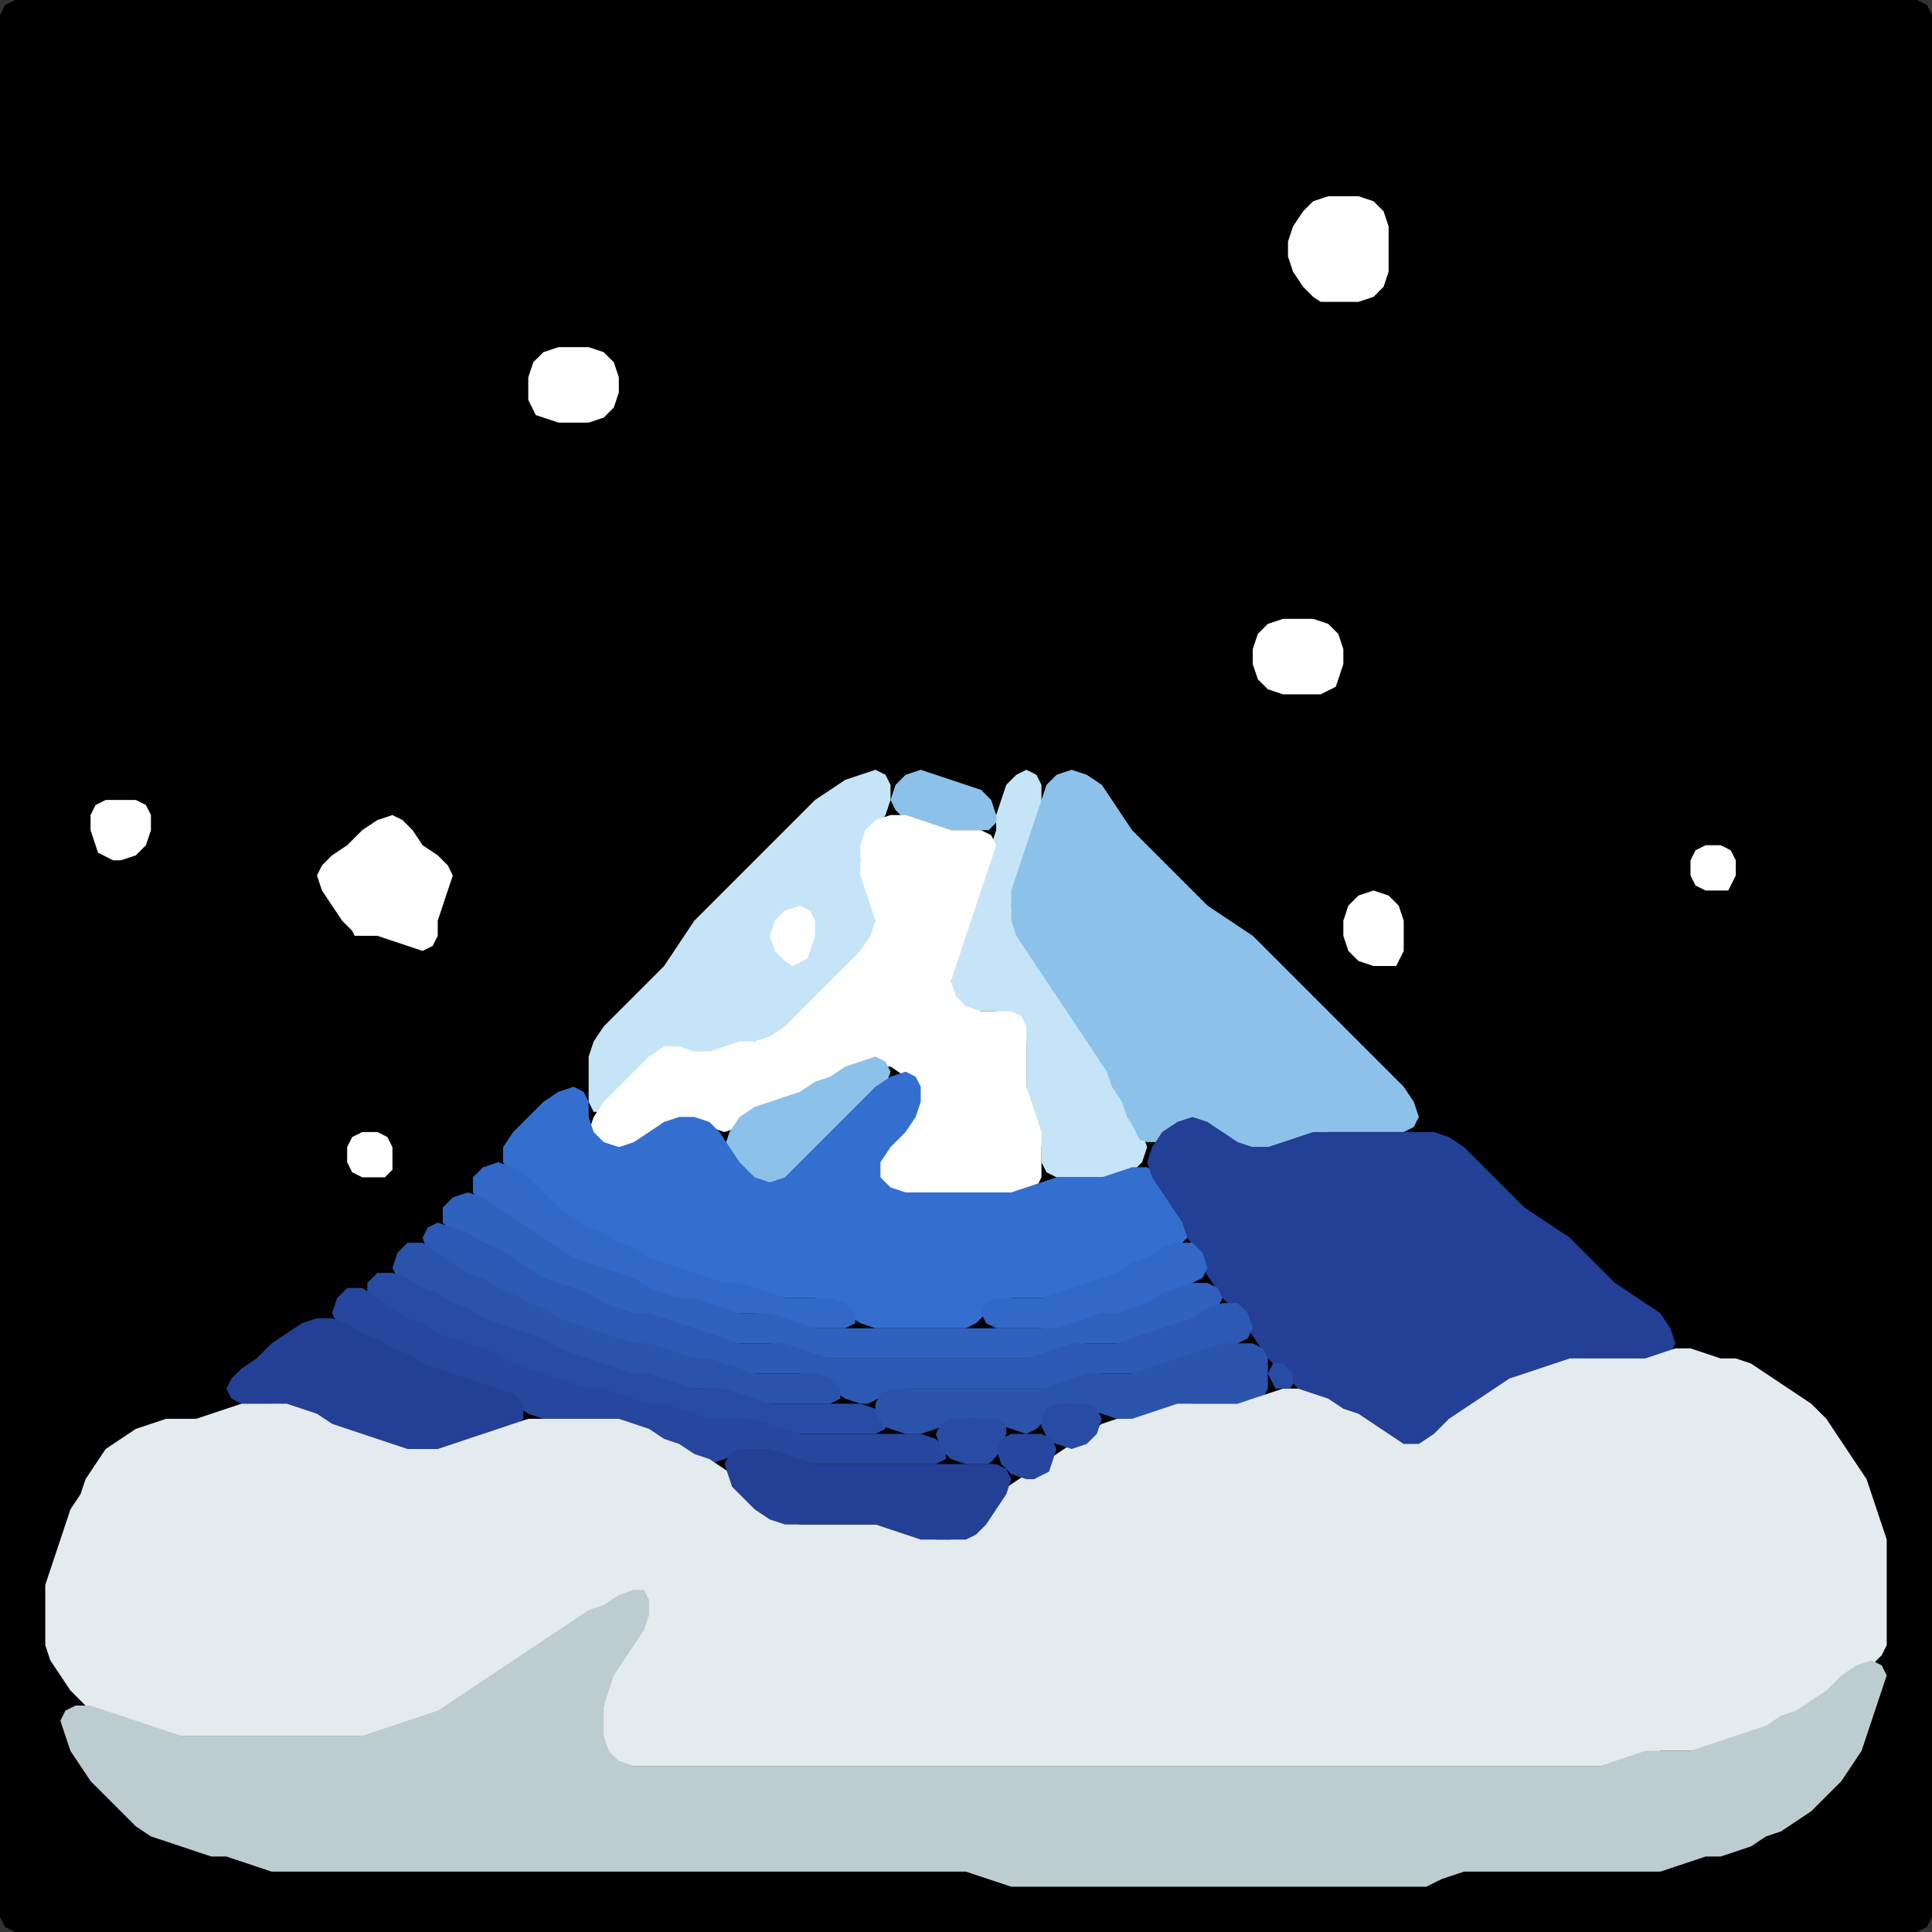 <?xml version="1.0" encoding="UTF-8" standalone="no"?>
<!DOCTYPE svg PUBLIC "-//W3C//DTD SVG 1.1//EN"
"http://www.w3.org/Graphics/SVG/1.1/DTD/svg11.dtd">
<svg width="128" height="128" xmlns="http://www.w3.org/2000/svg" version="1.1">
<rect width="100%" height="100%" fill="#333333" stroke="none"/>
<path d="M 88.5 128.0 L 89.0 128.0 L 90.0 128.0 L 91.0 128.0 L 92.0 128.0 L 93.0 128.0 L 94.0 128.0 L 95.0 128.0 L 96.0 128.0 L 97.0 128.0 L 98.0 128.0 L 99.0 128.0 L 100.0 128.0 L 101.0 128.0 L 102.0 128.0 L 103.0 128.0 L 104.0 128.0 L 105.0 128.0 L 106.0 128.0 L 107.0 128.0 L 108.0 128.0 L 109.0 128.0 L 110.0 128.0 L 111.0 128.0 L 112.0 128.0 L 113.0 128.0 L 114.0 128.0 L 115.0 128.0 L 116.0 128.0 L 117.0 128.0 L 118.0 128.0 L 119.0 128.0 L 120.0 128.0 L 121.0 128.0 L 122.0 128.0 L 123.0 128.0 L 124.0 128.0 L 125.0 128.0 L 126.0 128.0 L 127.0 128.0 L 127.667 127.667 L 128.0 127.0 L 128.0 126.0 L 128.0 125.0 L 128.0 124.0 L 128.0 123.0 L 128.0 122.0 L 128.0 121.0 L 128.0 120.0 L 128.0 119.0 L 128.0 118.0 L 128.0 117.0 L 128.0 116.0 L 128.0 115.0 L 128.0 114.0 L 128.0 113.0 L 128.0 112.0 L 128.0 111.0 L 128.0 110.0 L 128.0 109.0 L 128.0 108.0 L 128.0 107.0 L 128.0 106.0 L 128.0 105.0 L 128.0 104.0 L 128.0 103.0 L 128.0 102.0 L 128.0 101.0 L 128.0 100.0 L 128.0 99.0 L 128.0 98.0 L 128.0 97.0 L 128.0 96.0 L 128.0 95.0 L 128.0 94.0 L 128.0 93.0 L 128.0 92.0 L 128.0 91.0 L 128.0 90.0 L 128.0 89.0 L 128.0 88.0 L 128.0 87.0 L 128.0 86.0 L 128.0 85.0 L 128.0 84.0 L 128.0 83.0 L 128.0 82.0 L 128.0 81.0 L 128.0 80.0 L 128.0 79.0 L 128.0 78.0 L 128.0 77.0 L 128.0 76.0 L 128.0 75.0 L 128.0 74.0 L 128.0 73.0 L 128.0 72.0 L 128.0 71.0 L 128.0 70.0 L 128.0 69.0 L 128.0 68.0 L 128.0 67.0 L 128.0 66.0 L 128.0 65.0 L 128.0 64.0 L 128.0 63.0 L 128.0 62.0 L 128.0 61.0 L 128.0 60.0 L 128.0 59.0 L 128.0 58.0 L 128.0 57.0 L 128.0 56.0 L 128.0 55.0 L 128.0 54.0 L 128.0 53.0 L 128.0 52.0 L 128.0 51.0 L 128.0 50.0 L 128.0 49.0 L 128.0 48.0 L 128.0 47.0 L 128.0 46.0 L 128.0 45.0 L 128.0 44.0 L 128.0 43.0 L 128.0 42.0 L 128.0 41.0 L 128.0 40.0 L 128.0 39.0 L 128.0 38.0 L 128.0 37.0 L 128.0 36.0 L 128.0 35.0 L 128.0 34.0 L 128.0 33.0 L 128.0 32.0 L 128.0 31.0 L 128.0 30.0 L 128.0 29.0 L 128.0 28.0 L 128.0 27.0 L 128.0 26.0 L 128.0 25.0 L 128.0 24.0 L 128.0 23.0 L 128.0 22.0 L 128.0 21.0 L 128.0 20.0 L 128.0 19.0 L 128.0 18.0 L 128.0 17.0 L 128.0 16.0 L 128.0 15.0 L 128.0 14.0 L 128.0 13.0 L 128.0 12.0 L 128.0 11.0 L 128.0 10.0 L 128.0 9.0 L 128.0 8.0 L 128.0 7.0 L 128.0 6.0 L 128.0 5.0 L 128.0 4.0 L 128.0 3.0 L 128.0 2.0 L 128.0 1.0 L 127.667 0.333 L 127.0 0.0 L 126.0 0.0 L 125.0 0.0 L 124.0 0.0 L 123.0 0.0 L 122.0 0.0 L 121.0 0.0 L 120.0 0.0 L 119.0 0.0 L 118.0 0.0 L 117.0 0.0 L 116.0 0.0 L 115.0 0.0 L 114.0 0.0 L 113.0 0.0 L 112.0 0.0 L 111.0 0.0 L 110.0 0.0 L 109.0 0.0 L 108.0 0.0 L 107.0 0.0 L 106.0 0.0 L 105.0 0.0 L 104.0 0.0 L 103.0 0.0 L 102.0 0.0 L 101.0 0.0 L 100.0 0.0 L 99.0 0.0 L 98.0 0.0 L 97.0 0.0 L 96.0 0.0 L 95.0 0.0 L 94.0 0.0 L 93.0 0.0 L 92.0 0.0 L 91.0 0.0 L 90.0 0.0 L 89.0 0.0 L 88.0 0.0 L 87.0 0.0 L 86.0 0.0 L 85.0 0.0 L 84.0 0.0 L 83.0 0.0 L 82.0 0.0 L 81.0 0.0 L 80.0 0.0 L 79.0 0.0 L 78.0 0.0 L 77.0 0.0 L 76.0 0.0 L 75.0 0.0 L 74.0 0.0 L 73.0 0.0 L 72.0 0.0 L 71.0 0.0 L 70.0 0.0 L 69.0 0.0 L 68.0 0.0 L 67.0 0.0 L 66.0 0.0 L 65.0 0.0 L 64.0 0.0 L 63.0 0.0 L 62.0 0.0 L 61.0 0.0 L 60.0 0.0 L 59.0 0.0 L 58.0 0.0 L 57.0 0.0 L 56.0 0.0 L 55.0 0.0 L 54.0 0.0 L 53.0 0.0 L 52.0 0.0 L 51.0 0.0 L 50.0 0.0 L 49.0 0.0 L 48.0 0.0 L 47.0 0.0 L 46.0 0.0 L 45.0 0.0 L 44.0 0.0 L 43.0 0.0 L 42.0 0.0 L 41.0 0.0 L 40.0 0.0 L 39.0 0.0 L 38.0 0.0 L 37.0 0.0 L 36.0 0.0 L 35.0 0.0 L 34.0 0.0 L 33.0 0.0 L 32.0 0.0 L 31.0 0.0 L 30.0 0.0 L 29.0 0.0 L 28.0 0.0 L 27.0 0.0 L 26.0 0.0 L 25.0 0.0 L 24.0 0.0 L 23.0 0.0 L 22.0 0.0 L 21.0 0.0 L 20.0 0.0 L 19.0 0.0 L 18.0 0.0 L 17.0 0.0 L 16.0 0.0 L 15.0 0.0 L 14.0 0.0 L 13.0 0.0 L 12.0 0.0 L 11.0 0.0 L 10.0 0.0 L 9.0 0.0 L 8.0 0.0 L 7.0 0.0 L 6.0 0.0 L 5.0 0.0 L 4.0 0.0 L 3.0 0.0 L 2.0 0.0 L 1.0 0.0 L 0.333 0.333 L 0.0 1.0 L 0.0 2.0 L 0.0 3.0 L 0.0 4.0 L 0.0 5.0 L 0.0 6.0 L 0.0 7.0 L 0.0 8.0 L 0.0 9.0 L 0.0 10.0 L 0.0 11.0 L 0.0 12.0 L 0.0 13.0 L 0.0 14.0 L 0.0 15.0 L 0.0 16.0 L 0.0 17.0 L 0.0 18.0 L 0.0 19.0 L 0.0 20.0 L 0.0 21.0 L 0.0 22.0 L 0.0 23.0 L 0.0 24.0 L 0.0 25.0 L 0.0 26.0 L 0.0 27.0 L 0.0 28.0 L 0.0 29.0 L 0.0 30.0 L 0.0 31.0 L 0.0 32.0 L 0.0 33.0 L 0.0 34.0 L 0.0 35.0 L 0.0 36.0 L 0.0 37.0 L 0.0 38.0 L 0.0 39.0 L 0.0 40.0 L 0.0 41.0 L 0.0 42.0 L 0.0 43.0 L 0.0 44.0 L 0.0 45.0 L 0.0 46.0 L 0.0 47.0 L 0.0 48.0 L 0.0 49.0 L 0.0 50.0 L 0.0 51.0 L 0.0 52.0 L 0.0 53.0 L 0.0 54.0 L 0.0 55.0 L 0.0 56.0 L 0.0 57.0 L 0.0 58.0 L 0.0 59.0 L 0.0 60.0 L 0.0 61.0 L 0.0 62.0 L 0.0 63.0 L 0.0 64.0 L 0.0 65.0 L 0.0 66.0 L 0.0 67.0 L 0.0 68.0 L 0.0 69.0 L 0.0 70.0 L 0.0 71.0 L 0.0 72.0 L 0.0 73.0 L 0.0 74.0 L 0.0 75.0 L 0.0 76.0 L 0.0 77.0 L 0.0 78.0 L 0.0 79.0 L 0.0 80.0 L 0.0 81.0 L 0.0 82.0 L 0.0 83.0 L 0.0 84.0 L 0.0 85.0 L 0.0 86.0 L 0.0 87.0 L 0.0 88.0 L 0.0 89.0 L 0.0 90.0 L 0.0 91.0 L 0.0 92.0 L 0.0 93.0 L 0.0 94.0 L 0.0 95.0 L 0.0 96.0 L 0.0 97.0 L 0.0 98.0 L 0.0 99.0 L 0.0 100.0 L 0.0 101.0 L 0.0 102.0 L 0.0 103.0 L 0.0 104.0 L 0.0 105.0 L 0.0 106.0 L 0.0 107.0 L 0.0 108.0 L 0.0 109.0 L 0.0 110.0 L 0.0 111.0 L 0.0 112.0 L 0.0 113.0 L 0.0 114.0 L 0.0 115.0 L 0.0 116.0 L 0.0 117.0 L 0.0 118.0 L 0.0 119.0 L 0.0 120.0 L 0.0 121.0 L 0.0 122.0 L 0.0 123.0 L 0.0 124.0 L 0.0 125.0 L 0.0 126.0 L 0.0 127.0 L 0.333 127.667 L 1.0 128.0 L 2.0 128.0 L 3.0 128.0 L 4.0 128.0 L 5.0 128.0 L 6.0 128.0 L 7.0 128.0 L 8.0 128.0 L 9.0 128.0 L 10.0 128.0 L 11.0 128.0 L 12.0 128.0 L 13.0 128.0 L 14.0 128.0 L 15.0 128.0 L 16.0 128.0 L 17.0 128.0 L 18.0 128.0 L 19.0 128.0 L 20.0 128.0 L 21.0 128.0 L 22.0 128.0 L 23.0 128.0 L 24.0 128.0 L 25.0 128.0 L 26.0 128.0 L 27.0 128.0 L 28.0 128.0 L 29.0 128.0 L 30.0 128.0 L 31.0 128.0 L 32.0 128.0 L 33.0 128.0 L 34.0 128.0 L 35.0 128.0 L 36.0 128.0 L 37.0 128.0 L 38.0 128.0 L 39.0 128.0 L 40.0 128.0 L 41.0 128.0 L 42.0 128.0 L 43.0 128.0 L 44.0 128.0 L 45.0 128.0 L 46.0 128.0 L 47.0 128.0 L 48.0 128.0 L 49.0 128.0 L 50.0 128.0 L 51.0 128.0 L 52.0 128.0 L 53.0 128.0 L 54.0 128.0 L 55.0 128.0 L 56.0 128.0 L 57.0 128.0 L 58.0 128.0 L 59.0 128.0 L 60.0 128.0 L 61.0 128.0 L 62.0 128.0 L 63.0 128.0 L 64.0 128.0 L 65.0 128.0 L 66.0 128.0 L 67.0 128.0 L 68.0 128.0 L 69.0 128.0 L 70.0 128.0 L 71.0 128.0 L 72.0 128.0 L 73.0 128.0 L 74.0 128.0 L 75.0 128.0 L 76.0 128.0 L 77.0 128.0 L 78.0 128.0 L 79.0 128.0 L 80.0 128.0 L 81.0 128.0 L 82.0 128.0 L 83.0 128.0 L 84.0 128.0 L 85.0 128.0 L 86.0 128.0 L 87.0 128.0 L 87.5 128.0 Z" stroke="none" fill="rgb(0,0,0)" />
<path d="M 88.5 20.0 L 89.0 20.0 L 90.0 20.0 L 91.0 19.667 L 91.667 19.0 L 92.0 18.0 L 92.0 17.0 L 92.0 16.0 L 92.0 15.0 L 91.667 14.0 L 91.0 13.333 L 90.0 13.0 L 89.0 13.0 L 88.0 13.0 L 87.0 13.333 L 86.333 14.0 L 85.667 15.0 L 85.333 16.0 L 85.333 17.0 L 85.667 18.0 L 86.333 19.0 L 87.0 19.667 L 87.5 20.0 Z" stroke="none" fill="rgb(255,255,255)" />
<path d="M 35.5 27.5 L 36.0 27.667 L 37.0 28.0 L 38.0 28.0 L 39.0 28.0 L 40.0 27.667 L 40.667 27.0 L 41.0 26.0 L 41.0 25.0 L 40.667 24.0 L 40.0 23.333 L 39.0 23.0 L 38.0 23.0 L 37.0 23.0 L 36.0 23.333 L 35.333 24.0 L 35.0 25.0 L 35.0 26.0 L 35.0 26.5 Z" stroke="none" fill="rgb(255,255,255)" />
<path d="M 88.5 45.5 L 88.667 45.0 L 89.0 44.0 L 89.0 43.0 L 88.667 42.0 L 88.0 41.333 L 87.0 41.0 L 86.0 41.0 L 85.0 41.0 L 84.0 41.333 L 83.333 42.0 L 83.0 43.0 L 83.0 44.0 L 83.333 45.0 L 84.0 45.667 L 85.0 46.0 L 86.0 46.0 L 87.0 46.0 L 87.5 46.0 Z" stroke="none" fill="rgb(255,255,255)" />
<path d="M 57.5 63.5 L 57.667 63.0 L 58.0 62.0 L 58.0 61.0 L 58.0 60.0 L 57.667 59.0 L 57.333 58.0 L 57.0 57.0 L 57.333 56.0 L 58.0 55.0 L 58.667 54.0 L 59.0 53.0 L 59.0 52.0 L 58.667 51.333 L 58.0 51.0 L 57.0 51.333 L 56.0 51.667 L 55.0 52.333 L 54.0 53.0 L 53.0 54.0 L 52.0 55.0 L 51.0 56.0 L 50.0 57.0 L 49.0 58.0 L 48.0 59.0 L 47.0 60.0 L 46.0 61.0 L 45.333 62.0 L 44.667 63.0 L 44.0 64.0 L 43.0 65.0 L 42.0 66.0 L 41.0 67.0 L 40.0 68.0 L 39.333 69.0 L 39.0 70.0 L 39.0 71.0 L 39.0 72.0 L 39.0 73.0 L 39.333 73.667 L 40.0 73.667 L 41.0 73.0 L 42.0 72.0 L 43.0 71.0 L 44.0 70.333 L 45.0 70.0 L 46.0 70.0 L 47.0 70.0 L 48.0 69.667 L 49.0 69.333 L 50.0 69.0 L 51.0 69.0 L 52.0 68.667 L 53.0 68.0 L 54.0 67.0 L 55.0 66.0 L 56.0 65.0 L 56.5 64.5 Z" stroke="none" fill="rgb(198,228,247)" />
<path d="M 66.0 54.5 L 66.0 54.0 L 65.667 53.0 L 65.0 52.333 L 64.0 52.0 L 63.0 51.667 L 62.0 51.333 L 61.0 51.0 L 60.0 51.333 L 59.333 52.0 L 59.0 53.0 L 59.333 53.667 L 60.0 54.333 L 61.0 54.667 L 62.0 55.0 L 63.0 55.0 L 64.0 55.0 L 65.0 55.0 L 65.5 55.0 Z" stroke="none" fill="rgb(140,194,234)" />
<path d="M 73.5 78.0 L 74.0 78.0 L 75.0 77.667 L 75.667 77.0 L 76.0 76.0 L 75.667 75.0 L 75.333 74.0 L 74.667 73.0 L 74.333 72.0 L 73.667 71.0 L 73.333 70.0 L 72.667 69.0 L 72.0 68.0 L 71.333 67.0 L 70.667 66.0 L 70.0 65.0 L 69.333 64.0 L 68.667 63.0 L 68.0 62.0 L 67.333 61.0 L 67.0 60.0 L 67.333 59.0 L 67.667 58.0 L 68.0 57.0 L 68.333 56.0 L 68.667 55.0 L 69.0 54.0 L 69.0 53.0 L 69.0 52.0 L 68.667 51.333 L 68.0 51.0 L 67.333 51.333 L 66.667 52.0 L 66.333 53.0 L 66.0 54.0 L 66.0 55.0 L 65.667 56.0 L 65.333 57.0 L 65.0 58.0 L 64.667 59.0 L 64.333 60.0 L 64.0 61.0 L 63.667 62.0 L 63.333 63.0 L 63.0 64.0 L 63.0 65.0 L 63.0 66.0 L 63.333 66.667 L 64.0 67.0 L 65.0 67.0 L 66.0 67.0 L 67.0 67.333 L 67.667 68.0 L 68.0 69.0 L 68.0 70.0 L 68.0 71.0 L 68.0 72.0 L 68.0 73.0 L 68.333 74.0 L 68.667 75.0 L 69.0 76.0 L 69.0 77.0 L 69.333 77.667 L 70.0 78.0 L 71.0 78.0 L 72.0 78.0 L 72.5 78.0 Z" stroke="none" fill="rgb(198,228,247)" />
<path d="M 75.5 75.5 L 76.0 75.667 L 77.0 75.667 L 78.0 75.0 L 79.0 74.667 L 80.0 75.0 L 81.0 75.667 L 82.0 76.0 L 83.0 76.0 L 84.0 76.0 L 85.0 76.0 L 86.0 75.667 L 87.0 75.333 L 88.0 75.0 L 89.0 75.0 L 90.0 75.0 L 91.0 75.0 L 92.0 75.0 L 93.0 75.0 L 93.667 74.667 L 94.0 74.0 L 93.667 73.0 L 93.0 72.0 L 92.0 71.0 L 91.0 70.0 L 90.0 69.0 L 89.0 68.0 L 88.0 67.0 L 87.0 66.0 L 86.0 65.0 L 85.0 64.0 L 84.0 63.0 L 83.0 62.0 L 82.0 61.333 L 81.0 60.667 L 80.0 60.0 L 79.0 59.0 L 78.0 58.0 L 77.0 57.0 L 76.0 56.0 L 75.0 55.0 L 74.333 54.0 L 73.667 53.0 L 73.0 52.0 L 72.0 51.333 L 71.0 51.0 L 70.0 51.333 L 69.333 52.0 L 69.0 53.0 L 68.667 54.0 L 68.333 55.0 L 68.0 56.0 L 67.667 57.0 L 67.333 58.0 L 67.0 59.0 L 67.0 60.0 L 67.0 61.0 L 67.333 62.0 L 68.0 63.0 L 68.667 64.0 L 69.333 65.0 L 70.0 66.0 L 70.667 67.0 L 71.333 68.0 L 72.0 69.0 L 72.667 70.0 L 73.333 71.0 L 73.667 72.0 L 74.333 73.0 L 74.667 74.0 L 75.0 74.5 Z" stroke="none" fill="rgb(140,194,234)" />
<path d="M 7.5 57.0 L 8.0 57.0 L 9.0 56.667 L 9.667 56.0 L 10.0 55.0 L 10.0 54.0 L 9.667 53.333 L 9.0 53.0 L 8.0 53.0 L 7.0 53.0 L 6.333 53.333 L 6.0 54.0 L 6.0 55.0 L 6.333 56.0 L 6.5 56.5 Z" stroke="none" fill="rgb(255,255,255)" />
<path d="M 24.5 62.0 L 25.0 62.0 L 26.0 62.333 L 27.0 62.667 L 28.0 63.0 L 28.667 62.667 L 29.0 62.0 L 29.0 61.0 L 29.333 60.0 L 29.667 59.0 L 30.0 58.0 L 29.667 57.333 L 29.0 56.667 L 28.0 56.0 L 27.333 55.0 L 26.667 54.333 L 26.0 54.0 L 25.0 54.333 L 24.0 55.0 L 23.0 56.0 L 22.0 56.667 L 21.333 57.333 L 21.0 58.0 L 21.333 59.0 L 22.0 60.0 L 22.667 61.0 L 23.333 61.667 L 23.5 62.0 Z" stroke="none" fill="rgb(255,255,255)" />
<path d="M 57.5 70.5 L 58.0 70.667 L 59.0 70.667 L 60.0 71.333 L 60.667 72.0 L 60.667 73.0 L 60.0 74.0 L 59.0 75.0 L 58.333 76.0 L 58.0 77.0 L 58.0 78.0 L 58.333 78.667 L 59.0 79.0 L 60.0 79.0 L 61.0 79.0 L 62.0 79.0 L 63.0 79.0 L 64.0 79.0 L 65.0 79.0 L 66.0 79.0 L 67.0 79.0 L 68.0 79.0 L 68.667 78.667 L 69.0 78.0 L 69.0 77.0 L 69.0 76.0 L 69.0 75.0 L 68.667 74.0 L 68.333 73.0 L 68.0 72.0 L 68.0 71.0 L 68.0 70.0 L 68.0 69.0 L 68.0 68.0 L 67.667 67.333 L 67.0 67.0 L 66.0 67.0 L 65.0 67.0 L 64.0 66.667 L 63.333 66.0 L 63.0 65.0 L 63.333 64.0 L 63.667 63.0 L 64.0 62.0 L 64.333 61.0 L 64.667 60.0 L 65.0 59.0 L 65.333 58.0 L 65.667 57.0 L 66.0 56.0 L 65.667 55.333 L 65.0 55.0 L 64.0 55.0 L 63.0 55.0 L 62.0 54.667 L 61.0 54.333 L 60.0 54.0 L 59.0 54.0 L 58.0 54.333 L 57.333 55.0 L 57.0 56.0 L 57.0 57.0 L 57.0 58.0 L 57.333 59.0 L 57.667 60.0 L 58.0 61.0 L 57.667 62.0 L 57.0 63.0 L 56.0 64.0 L 55.0 65.0 L 54.0 66.0 L 53.0 67.0 L 52.0 68.0 L 51.0 68.667 L 50.0 69.0 L 49.0 69.0 L 48.0 69.333 L 47.0 69.667 L 46.0 69.667 L 45.0 69.333 L 44.0 69.333 L 43.0 70.0 L 42.0 71.0 L 41.0 72.0 L 40.0 73.0 L 39.333 74.0 L 39.0 75.0 L 39.333 75.667 L 40.0 76.0 L 41.0 76.0 L 42.0 76.0 L 43.0 75.667 L 44.0 75.0 L 45.0 74.333 L 46.0 74.333 L 47.0 74.667 L 48.0 75.0 L 49.0 74.667 L 50.0 74.0 L 51.0 73.333 L 52.0 73.0 L 53.0 72.667 L 54.0 72.333 L 55.0 71.667 L 56.0 71.333 L 56.5 71.0 Z" stroke="none" fill="rgb(255,255,255)" />
<path d="M 114.5 59.0 L 114.667 58.667 L 115.0 58.0 L 115.0 57.0 L 114.667 56.333 L 114.0 56.0 L 113.0 56.0 L 112.333 56.333 L 112.0 57.0 L 112.0 58.0 L 112.333 58.667 L 113.0 59.0 L 113.5 59.0 Z" stroke="none" fill="rgb(255,255,255)" />
<path d="M 92.5 64.0 L 92.667 63.667 L 93.0 63.0 L 93.0 62.0 L 93.0 61.0 L 92.667 60.0 L 92.0 59.333 L 91.0 59.0 L 90.0 59.333 L 89.333 60.0 L 89.0 61.0 L 89.0 62.0 L 89.333 63.0 L 90.0 63.667 L 91.0 64.0 L 91.5 64.0 Z" stroke="none" fill="rgb(255,255,255)" />
<path d="M 53.5 63.5 L 53.667 63.0 L 54.0 62.0 L 54.0 61.0 L 53.667 60.333 L 53.0 60.0 L 52.0 60.333 L 51.333 61.0 L 51.0 62.0 L 51.333 63.0 L 52.0 63.667 L 52.5 64.0 Z" stroke="none" fill="rgb(255,255,255)" />
<path d="M 51.5 79.0 L 52.0 78.667 L 53.0 78.0 L 54.0 77.0 L 55.0 76.0 L 56.0 75.0 L 57.0 74.0 L 58.0 73.0 L 58.667 72.0 L 59.0 71.0 L 58.667 70.333 L 58.0 70.0 L 57.0 70.333 L 56.0 70.667 L 55.0 71.333 L 54.0 71.667 L 53.0 72.333 L 52.0 72.667 L 51.0 73.0 L 50.0 73.333 L 49.0 74.0 L 48.333 75.0 L 48.0 76.0 L 48.333 77.0 L 49.0 78.0 L 50.0 78.667 L 50.5 79.0 Z" stroke="none" fill="rgb(140,194,234)" />
<path d="M 77.5 83.0 L 78.0 82.667 L 78.667 82.0 L 78.667 81.0 L 78.333 80.0 L 77.667 79.0 L 77.0 78.0 L 76.0 77.333 L 75.0 77.333 L 74.0 77.667 L 73.0 78.0 L 72.0 78.0 L 71.0 78.0 L 70.0 78.0 L 69.0 78.333 L 68.0 78.667 L 67.0 79.0 L 66.0 79.0 L 65.0 79.0 L 64.0 79.0 L 63.0 79.0 L 62.0 79.0 L 61.0 79.0 L 60.0 79.0 L 59.0 78.667 L 58.333 78.0 L 58.333 77.0 L 59.0 76.0 L 60.0 75.0 L 60.667 74.0 L 61.0 73.0 L 61.0 72.0 L 60.667 71.333 L 60.0 71.0 L 59.0 71.333 L 58.0 72.0 L 57.0 73.0 L 56.0 74.0 L 55.0 75.0 L 54.0 76.0 L 53.0 77.0 L 52.0 78.0 L 51.0 78.333 L 50.0 78.0 L 49.0 77.0 L 48.333 76.0 L 47.667 75.0 L 47.0 74.333 L 46.0 74.0 L 45.0 74.0 L 44.0 74.333 L 43.0 75.0 L 42.0 75.667 L 41.0 76.0 L 40.0 75.667 L 39.333 75.0 L 39.0 74.0 L 39.0 73.0 L 38.667 72.333 L 38.0 72.0 L 37.0 72.333 L 36.0 73.0 L 35.0 74.0 L 34.0 75.0 L 33.333 76.0 L 33.333 77.0 L 34.0 78.0 L 35.0 79.0 L 36.0 80.0 L 37.0 80.667 L 38.0 81.333 L 39.0 81.667 L 40.0 82.333 L 41.0 82.667 L 42.0 83.333 L 43.0 83.667 L 44.0 84.0 L 45.0 84.333 L 46.0 84.667 L 47.0 85.0 L 48.0 85.0 L 49.0 85.333 L 50.0 85.667 L 51.0 86.0 L 52.0 86.0 L 53.0 86.0 L 54.0 86.0 L 55.0 86.333 L 56.0 87.0 L 57.0 87.667 L 58.0 88.0 L 59.0 88.0 L 60.0 88.0 L 61.0 88.0 L 62.0 88.0 L 63.0 88.0 L 64.0 88.0 L 64.667 87.667 L 65.333 87.0 L 66.0 86.333 L 67.0 86.0 L 68.0 86.0 L 69.0 86.0 L 70.0 86.0 L 71.0 85.667 L 72.0 85.333 L 73.0 85.0 L 74.0 84.667 L 75.0 84.333 L 76.0 83.667 L 76.5 83.5 Z" stroke="none" fill="rgb(52,111,208)" />
<path d="M 95.5 95.5 L 96.0 95.0 L 97.0 94.0 L 98.0 93.333 L 99.0 92.667 L 100.0 92.0 L 101.0 91.333 L 102.0 91.0 L 103.0 90.667 L 104.0 90.333 L 105.0 90.0 L 106.0 90.0 L 107.0 90.0 L 108.0 90.0 L 109.0 90.0 L 110.0 90.0 L 110.667 89.667 L 111.0 89.0 L 110.667 88.0 L 110.0 87.0 L 109.0 86.333 L 108.0 85.667 L 107.0 85.0 L 106.0 84.0 L 105.0 83.0 L 104.0 82.0 L 103.0 81.333 L 102.0 80.667 L 101.0 80.0 L 100.0 79.0 L 99.0 78.0 L 98.0 77.0 L 97.0 76.0 L 96.0 75.333 L 95.0 75.0 L 94.0 75.0 L 93.0 75.0 L 92.0 75.0 L 91.0 75.0 L 90.0 75.0 L 89.0 75.0 L 88.0 75.0 L 87.0 75.0 L 86.0 75.333 L 85.0 75.667 L 84.0 76.0 L 83.0 76.0 L 82.0 75.667 L 81.0 75.0 L 80.0 74.333 L 79.0 74.0 L 78.0 74.333 L 77.0 75.0 L 76.333 76.0 L 76.0 77.0 L 76.333 78.0 L 77.0 79.0 L 77.667 80.0 L 78.333 81.0 L 78.667 82.0 L 79.333 83.0 L 79.667 84.0 L 80.333 85.0 L 81.0 86.0 L 82.0 87.0 L 82.667 88.0 L 83.333 89.0 L 84.0 90.0 L 85.0 91.0 L 86.0 92.0 L 87.0 92.667 L 88.0 93.333 L 89.0 93.667 L 90.0 94.333 L 91.0 95.0 L 92.0 95.667 L 93.0 96.0 L 94.0 96.0 L 94.5 96.0 Z" stroke="none" fill="rgb(35,64,150)" />
<path d="M 26.0 77.5 L 26.0 77.0 L 26.0 76.0 L 25.667 75.333 L 25.0 75.0 L 24.0 75.0 L 23.333 75.333 L 23.0 76.0 L 23.0 77.0 L 23.333 77.667 L 24.0 78.0 L 25.0 78.0 L 25.5 78.0 Z" stroke="none" fill="rgb(255,255,255)" />
<path d="M 33.5 81.0 L 34.0 81.333 L 35.0 82.0 L 36.0 82.667 L 37.0 83.333 L 38.0 83.667 L 39.0 84.0 L 40.0 84.333 L 41.0 84.667 L 42.0 85.333 L 43.0 85.667 L 44.0 86.0 L 45.0 86.0 L 46.0 86.333 L 47.0 86.667 L 48.0 87.0 L 49.0 87.0 L 50.0 87.0 L 51.0 87.333 L 52.0 87.667 L 53.0 88.0 L 54.0 88.0 L 55.0 88.0 L 56.0 88.0 L 56.667 87.667 L 56.667 87.0 L 56.0 86.333 L 55.0 86.0 L 54.0 86.0 L 53.0 86.0 L 52.0 86.0 L 51.0 85.667 L 50.0 85.333 L 49.0 85.0 L 48.0 85.0 L 47.0 84.667 L 46.0 84.333 L 45.0 84.0 L 44.0 83.667 L 43.0 83.333 L 42.0 82.667 L 41.0 82.333 L 40.0 81.667 L 39.0 81.333 L 38.0 80.667 L 37.0 80.0 L 36.0 79.0 L 35.0 78.0 L 34.0 77.333 L 33.0 77.0 L 32.0 77.333 L 31.333 78.0 L 31.333 79.0 L 32.0 80.0 L 32.5 80.5 Z" stroke="none" fill="rgb(50,104,199)" />
<path d="M 59.5 90.0 L 60.0 90.0 L 61.0 90.0 L 62.0 90.0 L 63.0 90.0 L 64.0 90.0 L 65.0 90.0 L 66.0 90.0 L 67.0 90.0 L 68.0 90.0 L 69.0 90.0 L 70.0 89.667 L 71.0 89.333 L 72.0 89.0 L 73.0 89.0 L 74.0 89.0 L 75.0 89.0 L 76.0 88.667 L 77.0 88.333 L 78.0 88.0 L 79.0 87.667 L 80.0 87.333 L 80.667 86.667 L 81.0 86.0 L 80.667 85.333 L 80.0 85.0 L 79.0 85.0 L 78.0 85.0 L 77.0 85.333 L 76.0 85.667 L 75.0 86.333 L 74.0 86.667 L 73.0 87.0 L 72.0 87.0 L 71.0 87.333 L 70.0 87.667 L 69.0 88.0 L 68.0 88.0 L 67.0 88.0 L 66.0 88.0 L 65.0 88.0 L 64.0 88.0 L 63.0 88.0 L 62.0 88.0 L 61.0 88.0 L 60.0 88.0 L 59.0 88.0 L 58.0 88.0 L 57.0 88.0 L 56.0 88.0 L 55.0 88.0 L 54.0 88.0 L 53.0 87.667 L 52.0 87.333 L 51.0 87.0 L 50.0 87.0 L 49.0 87.0 L 48.0 86.667 L 47.0 86.333 L 46.0 86.0 L 45.0 86.0 L 44.0 85.667 L 43.0 85.333 L 42.0 84.667 L 41.0 84.333 L 40.0 84.0 L 39.0 83.667 L 38.0 83.333 L 37.0 82.667 L 36.0 82.0 L 35.0 81.333 L 34.0 80.667 L 33.0 80.0 L 32.0 79.333 L 31.0 79.0 L 30.0 79.333 L 29.333 80.0 L 29.333 81.0 L 30.0 81.667 L 31.0 82.333 L 32.0 82.667 L 33.0 83.333 L 34.0 84.0 L 35.0 84.667 L 36.0 85.0 L 37.0 85.333 L 38.0 85.667 L 39.0 86.333 L 40.0 86.667 L 41.0 87.0 L 42.0 87.0 L 43.0 87.333 L 44.0 87.667 L 45.0 88.0 L 46.0 88.333 L 47.0 88.667 L 48.0 89.0 L 49.0 89.0 L 50.0 89.0 L 51.0 89.0 L 52.0 89.333 L 53.0 89.667 L 54.0 90.0 L 55.0 90.0 L 56.0 90.0 L 57.0 90.0 L 58.0 90.0 L 58.5 90.0 Z" stroke="none" fill="rgb(47,97,190)" />
<path d="M 58.5 92.5 L 59.0 92.333 L 60.0 92.0 L 61.0 92.0 L 62.0 92.0 L 63.0 92.0 L 64.0 92.0 L 65.0 92.0 L 66.0 92.0 L 67.0 92.0 L 68.0 92.0 L 69.0 92.0 L 70.0 92.0 L 71.0 91.667 L 72.0 91.333 L 73.0 91.0 L 74.0 91.0 L 75.0 91.0 L 76.0 91.0 L 77.0 90.667 L 78.0 90.333 L 79.0 90.0 L 80.0 89.667 L 81.0 89.333 L 82.0 89.0 L 82.667 88.667 L 83.0 88.0 L 82.667 87.0 L 82.0 86.333 L 81.0 86.333 L 80.0 86.667 L 79.0 87.333 L 78.0 87.667 L 77.0 88.0 L 76.0 88.333 L 75.0 88.667 L 74.0 89.0 L 73.0 89.0 L 72.0 89.0 L 71.0 89.0 L 70.0 89.333 L 69.0 89.667 L 68.0 90.0 L 67.0 90.0 L 66.0 90.0 L 65.0 90.0 L 64.0 90.0 L 63.0 90.0 L 62.0 90.0 L 61.0 90.0 L 60.0 90.0 L 59.0 90.0 L 58.0 90.0 L 57.0 90.0 L 56.0 90.0 L 55.0 90.0 L 54.0 89.667 L 53.0 89.333 L 52.0 89.0 L 51.0 89.0 L 50.0 89.0 L 49.0 89.0 L 48.0 88.667 L 47.0 88.333 L 46.0 88.0 L 45.0 87.667 L 44.0 87.333 L 43.0 87.0 L 42.0 87.0 L 41.0 86.667 L 40.0 86.333 L 39.0 85.667 L 38.0 85.333 L 37.0 85.0 L 36.0 84.667 L 35.0 84.0 L 34.0 83.333 L 33.0 82.667 L 32.0 82.333 L 31.0 81.667 L 30.0 81.333 L 29.0 81.0 L 28.333 81.333 L 28.0 82.0 L 28.333 83.0 L 29.0 83.667 L 30.0 84.333 L 31.0 84.667 L 32.0 85.333 L 33.0 85.667 L 34.0 86.333 L 35.0 86.667 L 36.0 87.333 L 37.0 87.667 L 38.0 88.0 L 39.0 88.333 L 40.0 88.667 L 41.0 89.0 L 42.0 89.0 L 43.0 89.333 L 44.0 89.667 L 45.0 90.0 L 46.0 90.0 L 47.0 90.333 L 48.0 90.667 L 49.0 91.0 L 50.0 91.0 L 51.0 91.0 L 52.0 91.0 L 53.0 91.0 L 54.0 91.333 L 55.0 92.0 L 56.0 92.667 L 57.0 93.0 L 57.5 93.0 Z" stroke="none" fill="rgb(45,89,181)" />
<path d="M 36.5 89.5 L 37.0 89.667 L 38.0 90.0 L 39.0 90.333 L 40.0 90.667 L 41.0 91.0 L 42.0 91.0 L 43.0 91.333 L 44.0 91.667 L 45.0 92.0 L 46.0 92.0 L 47.0 92.0 L 48.0 92.333 L 49.0 92.667 L 50.0 93.0 L 51.0 93.0 L 52.0 93.0 L 53.0 93.0 L 54.0 93.0 L 55.0 93.0 L 55.667 92.667 L 55.667 92.0 L 55.0 91.333 L 54.0 91.0 L 53.0 91.0 L 52.0 91.0 L 51.0 91.0 L 50.0 91.0 L 49.0 90.667 L 48.0 90.333 L 47.0 90.0 L 46.0 90.0 L 45.0 89.667 L 44.0 89.333 L 43.0 89.0 L 42.0 89.0 L 41.0 88.667 L 40.0 88.333 L 39.0 88.0 L 38.0 87.667 L 37.0 87.333 L 36.0 86.667 L 35.0 86.333 L 34.0 85.667 L 33.0 85.333 L 32.0 84.667 L 31.0 84.333 L 30.0 83.667 L 29.0 83.0 L 28.0 82.333 L 27.0 82.333 L 26.333 83.0 L 26.0 84.0 L 26.333 84.667 L 27.0 85.333 L 28.0 85.667 L 29.0 86.333 L 30.0 86.667 L 31.0 87.333 L 32.0 87.667 L 33.0 88.0 L 34.0 88.333 L 35.0 88.667 L 35.5 89.0 Z" stroke="none" fill="rgb(42,83,172)" />
<path d="M 68.5 88.0 L 69.0 88.0 L 70.0 88.0 L 71.0 87.667 L 72.0 87.333 L 73.0 87.0 L 74.0 87.0 L 75.0 86.667 L 76.0 86.333 L 77.0 85.667 L 78.0 85.333 L 79.0 85.0 L 79.667 84.667 L 80.0 84.0 L 79.667 83.0 L 79.0 82.333 L 78.0 82.333 L 77.0 82.667 L 76.0 83.333 L 75.0 83.667 L 74.0 84.333 L 73.0 84.667 L 72.0 85.0 L 71.0 85.333 L 70.0 85.667 L 69.0 86.0 L 68.0 86.0 L 67.0 86.0 L 66.0 86.0 L 65.333 86.333 L 65.0 87.0 L 65.333 87.667 L 66.0 88.0 L 67.0 88.0 L 67.5 88.0 Z" stroke="none" fill="rgb(50,104,199)" />
<path d="M 33.5 90.5 L 34.0 90.667 L 35.0 91.0 L 36.0 91.333 L 37.0 91.667 L 38.0 92.0 L 39.0 92.0 L 40.0 92.333 L 41.0 92.667 L 42.0 93.0 L 43.0 93.0 L 44.0 93.333 L 45.0 93.667 L 46.0 94.0 L 47.0 94.0 L 48.0 94.0 L 49.0 94.0 L 50.0 94.333 L 51.0 94.667 L 52.0 95.0 L 53.0 95.0 L 54.0 95.0 L 55.0 95.0 L 56.0 95.0 L 57.0 95.0 L 58.0 95.0 L 58.667 94.667 L 58.667 94.0 L 58.0 93.333 L 57.0 93.0 L 56.0 93.0 L 55.0 93.0 L 54.0 93.0 L 53.0 93.0 L 52.0 93.0 L 51.0 93.0 L 50.0 92.667 L 49.0 92.333 L 48.0 92.0 L 47.0 92.0 L 46.0 92.0 L 45.0 91.667 L 44.0 91.333 L 43.0 91.0 L 42.0 91.0 L 41.0 90.667 L 40.0 90.333 L 39.0 90.0 L 38.0 89.667 L 37.0 89.333 L 36.0 88.667 L 35.0 88.333 L 34.0 88.0 L 33.0 87.667 L 32.0 87.333 L 31.0 86.667 L 30.0 86.333 L 29.0 85.667 L 28.0 85.333 L 27.0 84.667 L 26.0 84.333 L 25.0 84.333 L 24.333 85.0 L 24.333 86.0 L 25.0 86.667 L 26.0 87.333 L 27.0 87.667 L 28.0 88.333 L 29.0 88.667 L 30.0 89.0 L 31.0 89.333 L 32.0 89.667 L 32.5 90.0 Z" stroke="none" fill="rgb(40,76,164)" />
<path d="M 33.5 92.5 L 34.0 93.0 L 35.0 93.667 L 36.0 94.0 L 37.0 94.0 L 38.0 94.0 L 39.0 94.0 L 40.0 94.0 L 41.0 94.333 L 42.0 94.667 L 43.0 95.333 L 44.0 95.667 L 45.0 96.333 L 46.0 96.667 L 47.0 97.0 L 48.0 96.667 L 49.0 96.333 L 50.0 96.0 L 51.0 96.333 L 52.0 96.667 L 53.0 97.0 L 54.0 97.0 L 55.0 97.0 L 56.0 97.0 L 57.0 97.0 L 58.0 97.0 L 59.0 97.0 L 60.0 97.0 L 61.0 97.0 L 62.0 97.0 L 62.667 96.667 L 62.667 96.0 L 62.0 95.333 L 61.0 95.0 L 60.0 95.0 L 59.0 95.0 L 58.0 95.0 L 57.0 95.0 L 56.0 95.0 L 55.0 95.0 L 54.0 95.0 L 53.0 95.0 L 52.0 94.667 L 51.0 94.333 L 50.0 94.0 L 49.0 94.0 L 48.0 94.0 L 47.0 94.0 L 46.0 93.667 L 45.0 93.333 L 44.0 93.0 L 43.0 93.0 L 42.0 92.667 L 41.0 92.333 L 40.0 92.0 L 39.0 92.0 L 38.0 91.667 L 37.0 91.333 L 36.0 91.0 L 35.0 90.667 L 34.0 90.333 L 33.0 89.667 L 32.0 89.333 L 31.0 89.0 L 30.0 88.667 L 29.0 88.333 L 28.0 87.667 L 27.0 87.333 L 26.0 86.667 L 25.0 86.0 L 24.0 85.333 L 23.0 85.333 L 22.333 86.0 L 22.0 87.0 L 22.333 87.667 L 23.0 88.333 L 24.0 88.667 L 25.0 89.333 L 26.0 89.667 L 27.0 90.333 L 28.0 90.667 L 29.0 91.0 L 30.0 91.333 L 31.0 91.667 L 32.0 92.0 L 32.5 92.0 Z" stroke="none" fill="rgb(38,71,157)" />
<path d="M 24.5 95.5 L 25.0 95.667 L 26.0 96.0 L 27.0 96.0 L 28.0 96.0 L 29.0 96.0 L 30.0 96.0 L 31.0 95.667 L 32.0 95.333 L 33.0 95.0 L 34.0 94.667 L 34.667 94.0 L 34.667 93.0 L 34.0 92.333 L 33.0 92.0 L 32.0 91.667 L 31.0 91.333 L 30.0 91.0 L 29.0 90.667 L 28.0 90.333 L 27.0 89.667 L 26.0 89.333 L 25.0 88.667 L 24.0 88.333 L 23.0 87.667 L 22.0 87.333 L 21.0 87.333 L 20.0 87.667 L 19.0 88.333 L 18.0 89.0 L 17.0 90.0 L 16.0 90.667 L 15.333 91.333 L 15.0 92.0 L 15.333 92.667 L 16.0 93.0 L 17.0 93.0 L 18.0 93.0 L 19.0 93.333 L 20.0 93.667 L 21.0 94.333 L 22.0 94.667 L 23.0 95.0 L 23.5 95.0 Z" stroke="none" fill="rgb(35,64,150)" />
<path d="M 58.5 94.5 L 59.0 94.667 L 60.0 95.0 L 61.0 95.0 L 62.0 94.667 L 63.0 94.333 L 64.0 94.0 L 65.0 94.0 L 66.0 94.333 L 67.0 94.667 L 68.0 95.0 L 68.667 94.667 L 69.333 94.0 L 70.0 93.333 L 71.0 93.0 L 72.0 93.333 L 73.0 93.667 L 74.0 94.0 L 75.0 94.0 L 76.0 94.0 L 77.0 93.667 L 78.0 93.333 L 79.0 93.0 L 80.0 93.0 L 81.0 93.0 L 82.0 93.0 L 83.0 93.0 L 83.667 92.667 L 84.0 92.0 L 84.0 91.0 L 84.0 90.0 L 83.667 89.333 L 83.0 89.0 L 82.0 89.0 L 81.0 89.0 L 80.0 89.333 L 79.0 89.667 L 78.0 90.0 L 77.0 90.333 L 76.0 90.667 L 75.0 91.0 L 74.0 91.0 L 73.0 91.0 L 72.0 91.0 L 71.0 91.333 L 70.0 91.667 L 69.0 92.0 L 68.0 92.0 L 67.0 92.0 L 66.0 92.0 L 65.0 92.0 L 64.0 92.0 L 63.0 92.0 L 62.0 92.0 L 61.0 92.0 L 60.0 92.0 L 59.0 92.0 L 58.333 92.333 L 58.0 93.0 L 58.0 93.5 Z" stroke="none" fill="rgb(42,83,172)" />
<path d="M 95.5 117.0 L 96.0 117.0 L 97.0 117.0 L 98.0 117.0 L 99.0 117.0 L 100.0 117.0 L 101.0 117.0 L 102.0 117.0 L 103.0 117.0 L 104.0 117.0 L 105.0 117.0 L 106.0 117.0 L 107.0 117.0 L 108.0 116.667 L 109.0 116.333 L 110.0 116.0 L 111.0 116.0 L 112.0 116.0 L 113.0 116.0 L 114.0 115.667 L 115.0 115.333 L 116.0 115.0 L 117.0 114.667 L 118.0 114.333 L 119.0 113.667 L 120.0 113.333 L 121.0 112.667 L 122.0 112.0 L 123.0 111.0 L 124.0 110.333 L 124.667 109.667 L 125.0 109.0 L 125.0 108.0 L 125.0 107.0 L 125.0 106.0 L 125.0 105.0 L 125.0 104.0 L 125.0 103.0 L 125.0 102.0 L 124.667 101.0 L 124.333 100.0 L 124.0 99.0 L 123.667 98.0 L 123.0 97.0 L 122.333 96.0 L 121.667 95.0 L 121.0 94.0 L 120.0 93.0 L 119.0 92.333 L 118.0 91.667 L 117.0 91.0 L 116.0 90.333 L 115.0 90.0 L 114.0 90.0 L 113.0 89.667 L 112.0 89.333 L 111.0 89.333 L 110.0 89.667 L 109.0 90.0 L 108.0 90.0 L 107.0 90.0 L 106.0 90.0 L 105.0 90.0 L 104.0 90.0 L 103.0 90.333 L 102.0 90.667 L 101.0 91.0 L 100.0 91.333 L 99.0 92.0 L 98.0 92.667 L 97.0 93.333 L 96.0 94.0 L 95.0 95.0 L 94.0 95.667 L 93.0 95.667 L 92.0 95.0 L 91.0 94.333 L 90.0 93.667 L 89.0 93.333 L 88.0 92.667 L 87.0 92.333 L 86.0 92.0 L 85.0 92.0 L 84.0 92.333 L 83.0 92.667 L 82.0 93.0 L 81.0 93.0 L 80.0 93.0 L 79.0 93.0 L 78.0 93.0 L 77.0 93.333 L 76.0 93.667 L 75.0 94.0 L 74.0 94.0 L 73.0 94.333 L 72.0 95.0 L 71.0 95.667 L 70.0 96.333 L 69.0 97.0 L 68.0 97.667 L 67.0 98.333 L 66.0 99.0 L 65.333 100.0 L 64.667 101.0 L 64.0 101.667 L 63.0 102.0 L 62.0 102.0 L 61.0 101.667 L 60.0 101.333 L 59.0 101.0 L 58.0 101.0 L 57.0 101.0 L 56.0 101.0 L 55.0 101.0 L 54.0 101.0 L 53.0 101.0 L 52.0 100.667 L 51.0 100.0 L 50.0 99.0 L 49.0 98.0 L 48.0 97.333 L 47.0 96.667 L 46.0 96.333 L 45.0 95.667 L 44.0 95.333 L 43.0 94.667 L 42.0 94.333 L 41.0 94.0 L 40.0 94.0 L 39.0 94.0 L 38.0 94.0 L 37.0 94.0 L 36.0 94.0 L 35.0 94.0 L 34.0 94.333 L 33.0 94.667 L 32.0 95.0 L 31.0 95.333 L 30.0 95.667 L 29.0 96.0 L 28.0 96.0 L 27.0 96.0 L 26.0 95.667 L 25.0 95.333 L 24.0 95.0 L 23.0 94.667 L 22.0 94.333 L 21.0 93.667 L 20.0 93.333 L 19.0 93.0 L 18.0 93.0 L 17.0 93.0 L 16.0 93.0 L 15.0 93.333 L 14.0 93.667 L 13.0 94.0 L 12.0 94.0 L 11.0 94.0 L 10.0 94.333 L 9.0 94.667 L 8.0 95.333 L 7.0 96.0 L 6.333 97.0 L 5.667 98.0 L 5.333 99.0 L 4.667 100.0 L 4.333 101.0 L 4.0 102.0 L 3.667 103.0 L 3.333 104.0 L 3.0 105.0 L 3.0 106.0 L 3.0 107.0 L 3.0 108.0 L 3.0 109.0 L 3.333 110.0 L 4.0 111.0 L 4.667 112.0 L 5.333 112.667 L 6.0 113.333 L 7.0 113.667 L 8.0 114.0 L 9.0 114.333 L 10.0 114.667 L 11.0 115.0 L 12.0 115.0 L 13.0 115.0 L 14.0 115.0 L 15.0 115.0 L 16.0 115.0 L 17.0 115.0 L 18.0 115.0 L 19.0 115.0 L 20.0 115.0 L 21.0 115.0 L 22.0 115.0 L 23.0 115.0 L 24.0 115.0 L 25.0 115.0 L 26.0 114.667 L 27.0 114.333 L 28.0 114.0 L 29.0 113.667 L 30.0 113.333 L 31.0 112.667 L 32.0 112.0 L 33.0 111.333 L 34.0 110.667 L 35.0 110.0 L 36.0 109.333 L 37.0 108.667 L 38.0 108.0 L 39.0 107.333 L 40.0 106.667 L 41.0 106.333 L 42.0 106.333 L 42.333 107.0 L 42.0 108.0 L 41.333 109.0 L 40.667 110.0 L 40.333 111.0 L 40.0 112.0 L 40.0 113.0 L 39.667 114.0 L 39.333 115.0 L 39.333 116.0 L 40.0 116.667 L 41.0 117.0 L 42.0 117.0 L 43.0 117.0 L 44.0 117.0 L 45.0 117.0 L 46.0 117.0 L 47.0 117.0 L 48.0 117.0 L 49.0 117.0 L 50.0 117.0 L 51.0 117.0 L 52.0 117.0 L 53.0 117.0 L 54.0 117.0 L 55.0 117.0 L 56.0 117.0 L 57.0 117.0 L 58.0 117.0 L 59.0 117.0 L 60.0 117.0 L 61.0 117.0 L 62.0 117.0 L 63.0 117.0 L 64.0 117.0 L 65.0 117.0 L 66.0 117.0 L 67.0 117.0 L 68.0 117.0 L 69.0 117.0 L 70.0 117.0 L 71.0 117.0 L 72.0 117.0 L 73.0 117.0 L 74.0 117.0 L 75.0 117.0 L 76.0 117.0 L 77.0 117.0 L 78.0 117.0 L 79.0 117.0 L 80.0 117.0 L 81.0 117.0 L 82.0 117.0 L 83.0 117.0 L 84.0 117.0 L 85.0 117.0 L 86.0 117.0 L 87.0 117.0 L 88.0 117.0 L 89.0 117.0 L 90.0 117.0 L 91.0 117.0 L 92.0 117.0 L 93.0 117.0 L 94.0 117.0 L 94.5 117.0 Z" stroke="none" fill="rgb(228,235,238)" />
<path d="M 85.5 92.0 L 85.667 91.667 L 85.667 91.0 L 85.0 90.333 L 84.333 90.333 L 84.0 91.0 L 84.333 91.667 L 84.5 92.0 Z" stroke="none" fill="rgb(40,76,164)" />
<path d="M 69.5 95.5 L 70.0 95.667 L 71.0 96.0 L 72.0 95.667 L 72.667 95.0 L 73.0 94.0 L 72.667 93.333 L 72.0 93.0 L 71.0 93.0 L 70.0 93.0 L 69.333 93.333 L 69.0 94.0 L 69.0 94.5 Z" stroke="none" fill="rgb(40,76,164)" />
<path d="M 66.0 96.5 L 66.333 96.0 L 66.667 95.0 L 66.667 94.333 L 66.0 94.0 L 65.0 94.0 L 64.0 94.0 L 63.0 94.0 L 62.333 94.333 L 62.0 95.0 L 62.333 96.0 L 63.0 96.667 L 64.0 97.0 L 65.0 97.0 L 65.5 97.0 Z" stroke="none" fill="rgb(40,76,164)" />
<path d="M 69.5 97.5 L 69.667 97.0 L 70.0 96.0 L 69.667 95.333 L 69.0 95.0 L 68.0 95.0 L 67.0 95.0 L 66.333 95.333 L 66.0 96.0 L 66.333 97.0 L 67.0 97.667 L 68.0 98.0 L 68.5 98.0 Z" stroke="none" fill="rgb(38,71,157)" />
<path d="M 49.5 99.5 L 50.0 100.0 L 51.0 100.667 L 52.0 101.0 L 53.0 101.0 L 54.0 101.0 L 55.0 101.0 L 56.0 101.0 L 57.0 101.0 L 58.0 101.0 L 59.0 101.333 L 60.0 101.667 L 61.0 102.0 L 62.0 102.0 L 63.0 102.0 L 64.0 102.0 L 64.667 101.667 L 65.333 101.0 L 66.0 100.0 L 66.667 99.0 L 67.0 98.0 L 66.667 97.333 L 66.0 97.0 L 65.0 97.0 L 64.0 97.0 L 63.0 97.0 L 62.0 97.0 L 61.0 97.0 L 60.0 97.0 L 59.0 97.0 L 58.0 97.0 L 57.0 97.0 L 56.0 97.0 L 55.0 97.0 L 54.0 97.0 L 53.0 96.667 L 52.0 96.333 L 51.0 96.0 L 50.0 96.0 L 49.0 96.0 L 48.333 96.333 L 48.0 97.0 L 48.333 98.0 L 48.5 98.5 Z" stroke="none" fill="rgb(35,64,150)" />
<path d="M 95.5 124.5 L 96.0 124.333 L 97.0 124.0 L 98.0 124.0 L 99.0 124.0 L 100.0 124.0 L 101.0 124.0 L 102.0 124.0 L 103.0 124.0 L 104.0 124.0 L 105.0 124.0 L 106.0 124.0 L 107.0 124.0 L 108.0 124.0 L 109.0 124.0 L 110.0 124.0 L 111.0 123.667 L 112.0 123.333 L 113.0 123.0 L 114.0 123.0 L 115.0 122.667 L 116.0 122.333 L 117.0 121.667 L 118.0 121.333 L 119.0 120.667 L 120.0 120.0 L 121.0 119.0 L 122.0 118.0 L 122.667 117.0 L 123.333 116.0 L 123.667 115.0 L 124.0 114.0 L 124.333 113.0 L 124.667 112.0 L 125.0 111.0 L 124.667 110.333 L 124.0 110.0 L 123.0 110.333 L 122.0 111.0 L 121.0 112.0 L 120.0 112.667 L 119.0 113.333 L 118.0 113.667 L 117.0 114.333 L 116.0 114.667 L 115.0 115.0 L 114.0 115.333 L 113.0 115.667 L 112.0 116.0 L 111.0 116.0 L 110.0 116.0 L 109.0 116.0 L 108.0 116.333 L 107.0 116.667 L 106.0 117.0 L 105.0 117.0 L 104.0 117.0 L 103.0 117.0 L 102.0 117.0 L 101.0 117.0 L 100.0 117.0 L 99.0 117.0 L 98.0 117.0 L 97.0 117.0 L 96.0 117.0 L 95.0 117.0 L 94.0 117.0 L 93.0 117.0 L 92.0 117.0 L 91.0 117.0 L 90.0 117.0 L 89.0 117.0 L 88.0 117.0 L 87.0 117.0 L 86.0 117.0 L 85.0 117.0 L 84.0 117.0 L 83.0 117.0 L 82.0 117.0 L 81.0 117.0 L 80.0 117.0 L 79.0 117.0 L 78.0 117.0 L 77.0 117.0 L 76.0 117.0 L 75.0 117.0 L 74.0 117.0 L 73.0 117.0 L 72.0 117.0 L 71.0 117.0 L 70.0 117.0 L 69.0 117.0 L 68.0 117.0 L 67.0 117.0 L 66.0 117.0 L 65.0 117.0 L 64.0 117.0 L 63.0 117.0 L 62.0 117.0 L 61.0 117.0 L 60.0 117.0 L 59.0 117.0 L 58.0 117.0 L 57.0 117.0 L 56.0 117.0 L 55.0 117.0 L 54.0 117.0 L 53.0 117.0 L 52.0 117.0 L 51.0 117.0 L 50.0 117.0 L 49.0 117.0 L 48.0 117.0 L 47.0 117.0 L 46.0 117.0 L 45.0 117.0 L 44.0 117.0 L 43.0 117.0 L 42.0 117.0 L 41.0 116.667 L 40.333 116.0 L 40.0 115.0 L 40.0 114.0 L 40.0 113.0 L 40.333 112.0 L 40.667 111.0 L 41.333 110.0 L 42.0 109.0 L 42.667 108.0 L 43.0 107.0 L 43.0 106.0 L 42.667 105.333 L 42.0 105.333 L 41.0 105.667 L 40.0 106.333 L 39.0 106.667 L 38.0 107.333 L 37.0 108.0 L 36.0 108.667 L 35.0 109.333 L 34.0 110.0 L 33.0 110.667 L 32.0 111.333 L 31.0 112.0 L 30.0 112.667 L 29.0 113.333 L 28.0 113.667 L 27.0 114.0 L 26.0 114.333 L 25.0 114.667 L 24.0 115.0 L 23.0 115.0 L 22.0 115.0 L 21.0 115.0 L 20.0 115.0 L 19.0 115.0 L 18.0 115.0 L 17.0 115.0 L 16.0 115.0 L 15.0 115.0 L 14.0 115.0 L 13.0 115.0 L 12.0 115.0 L 11.0 114.667 L 10.0 114.333 L 9.0 114.0 L 8.0 113.667 L 7.0 113.333 L 6.0 113.0 L 5.0 113.0 L 4.333 113.333 L 4.0 114.0 L 4.333 115.0 L 4.667 116.0 L 5.333 117.0 L 6.0 118.0 L 7.0 119.0 L 8.0 120.0 L 9.0 121.0 L 10.0 121.667 L 11.0 122.0 L 12.0 122.333 L 13.0 122.667 L 14.0 123.0 L 15.0 123.0 L 16.0 123.333 L 17.0 123.667 L 18.0 124.0 L 19.0 124.0 L 20.0 124.0 L 21.0 124.0 L 22.0 124.0 L 23.0 124.0 L 24.0 124.0 L 25.0 124.0 L 26.0 124.0 L 27.0 124.0 L 28.0 124.0 L 29.0 124.0 L 30.0 124.0 L 31.0 124.0 L 32.0 124.0 L 33.0 124.0 L 34.0 124.0 L 35.0 124.0 L 36.0 124.0 L 37.0 124.0 L 38.0 124.0 L 39.0 124.0 L 40.0 124.0 L 41.0 124.0 L 42.0 124.0 L 43.0 124.0 L 44.0 124.0 L 45.0 124.0 L 46.0 124.0 L 47.0 124.0 L 48.0 124.0 L 49.0 124.0 L 50.0 124.0 L 51.0 124.0 L 52.0 124.0 L 53.0 124.0 L 54.0 124.0 L 55.0 124.0 L 56.0 124.0 L 57.0 124.0 L 58.0 124.0 L 59.0 124.0 L 60.0 124.0 L 61.0 124.0 L 62.0 124.0 L 63.0 124.0 L 64.0 124.0 L 65.0 124.333 L 66.0 124.667 L 67.0 125.0 L 68.0 125.0 L 69.0 125.0 L 70.0 125.0 L 71.0 125.0 L 72.0 125.0 L 73.0 125.0 L 74.0 125.0 L 75.0 125.0 L 76.0 125.0 L 77.0 125.0 L 78.0 125.0 L 79.0 125.0 L 80.0 125.0 L 81.0 125.0 L 82.0 125.0 L 83.0 125.0 L 84.0 125.0 L 85.0 125.0 L 86.0 125.0 L 87.0 125.0 L 88.0 125.0 L 89.0 125.0 L 90.0 125.0 L 91.0 125.0 L 92.0 125.0 L 93.0 125.0 L 94.0 125.0 L 94.5 125.0 Z" stroke="none" fill="rgb(189,204,209)" />
</svg>
